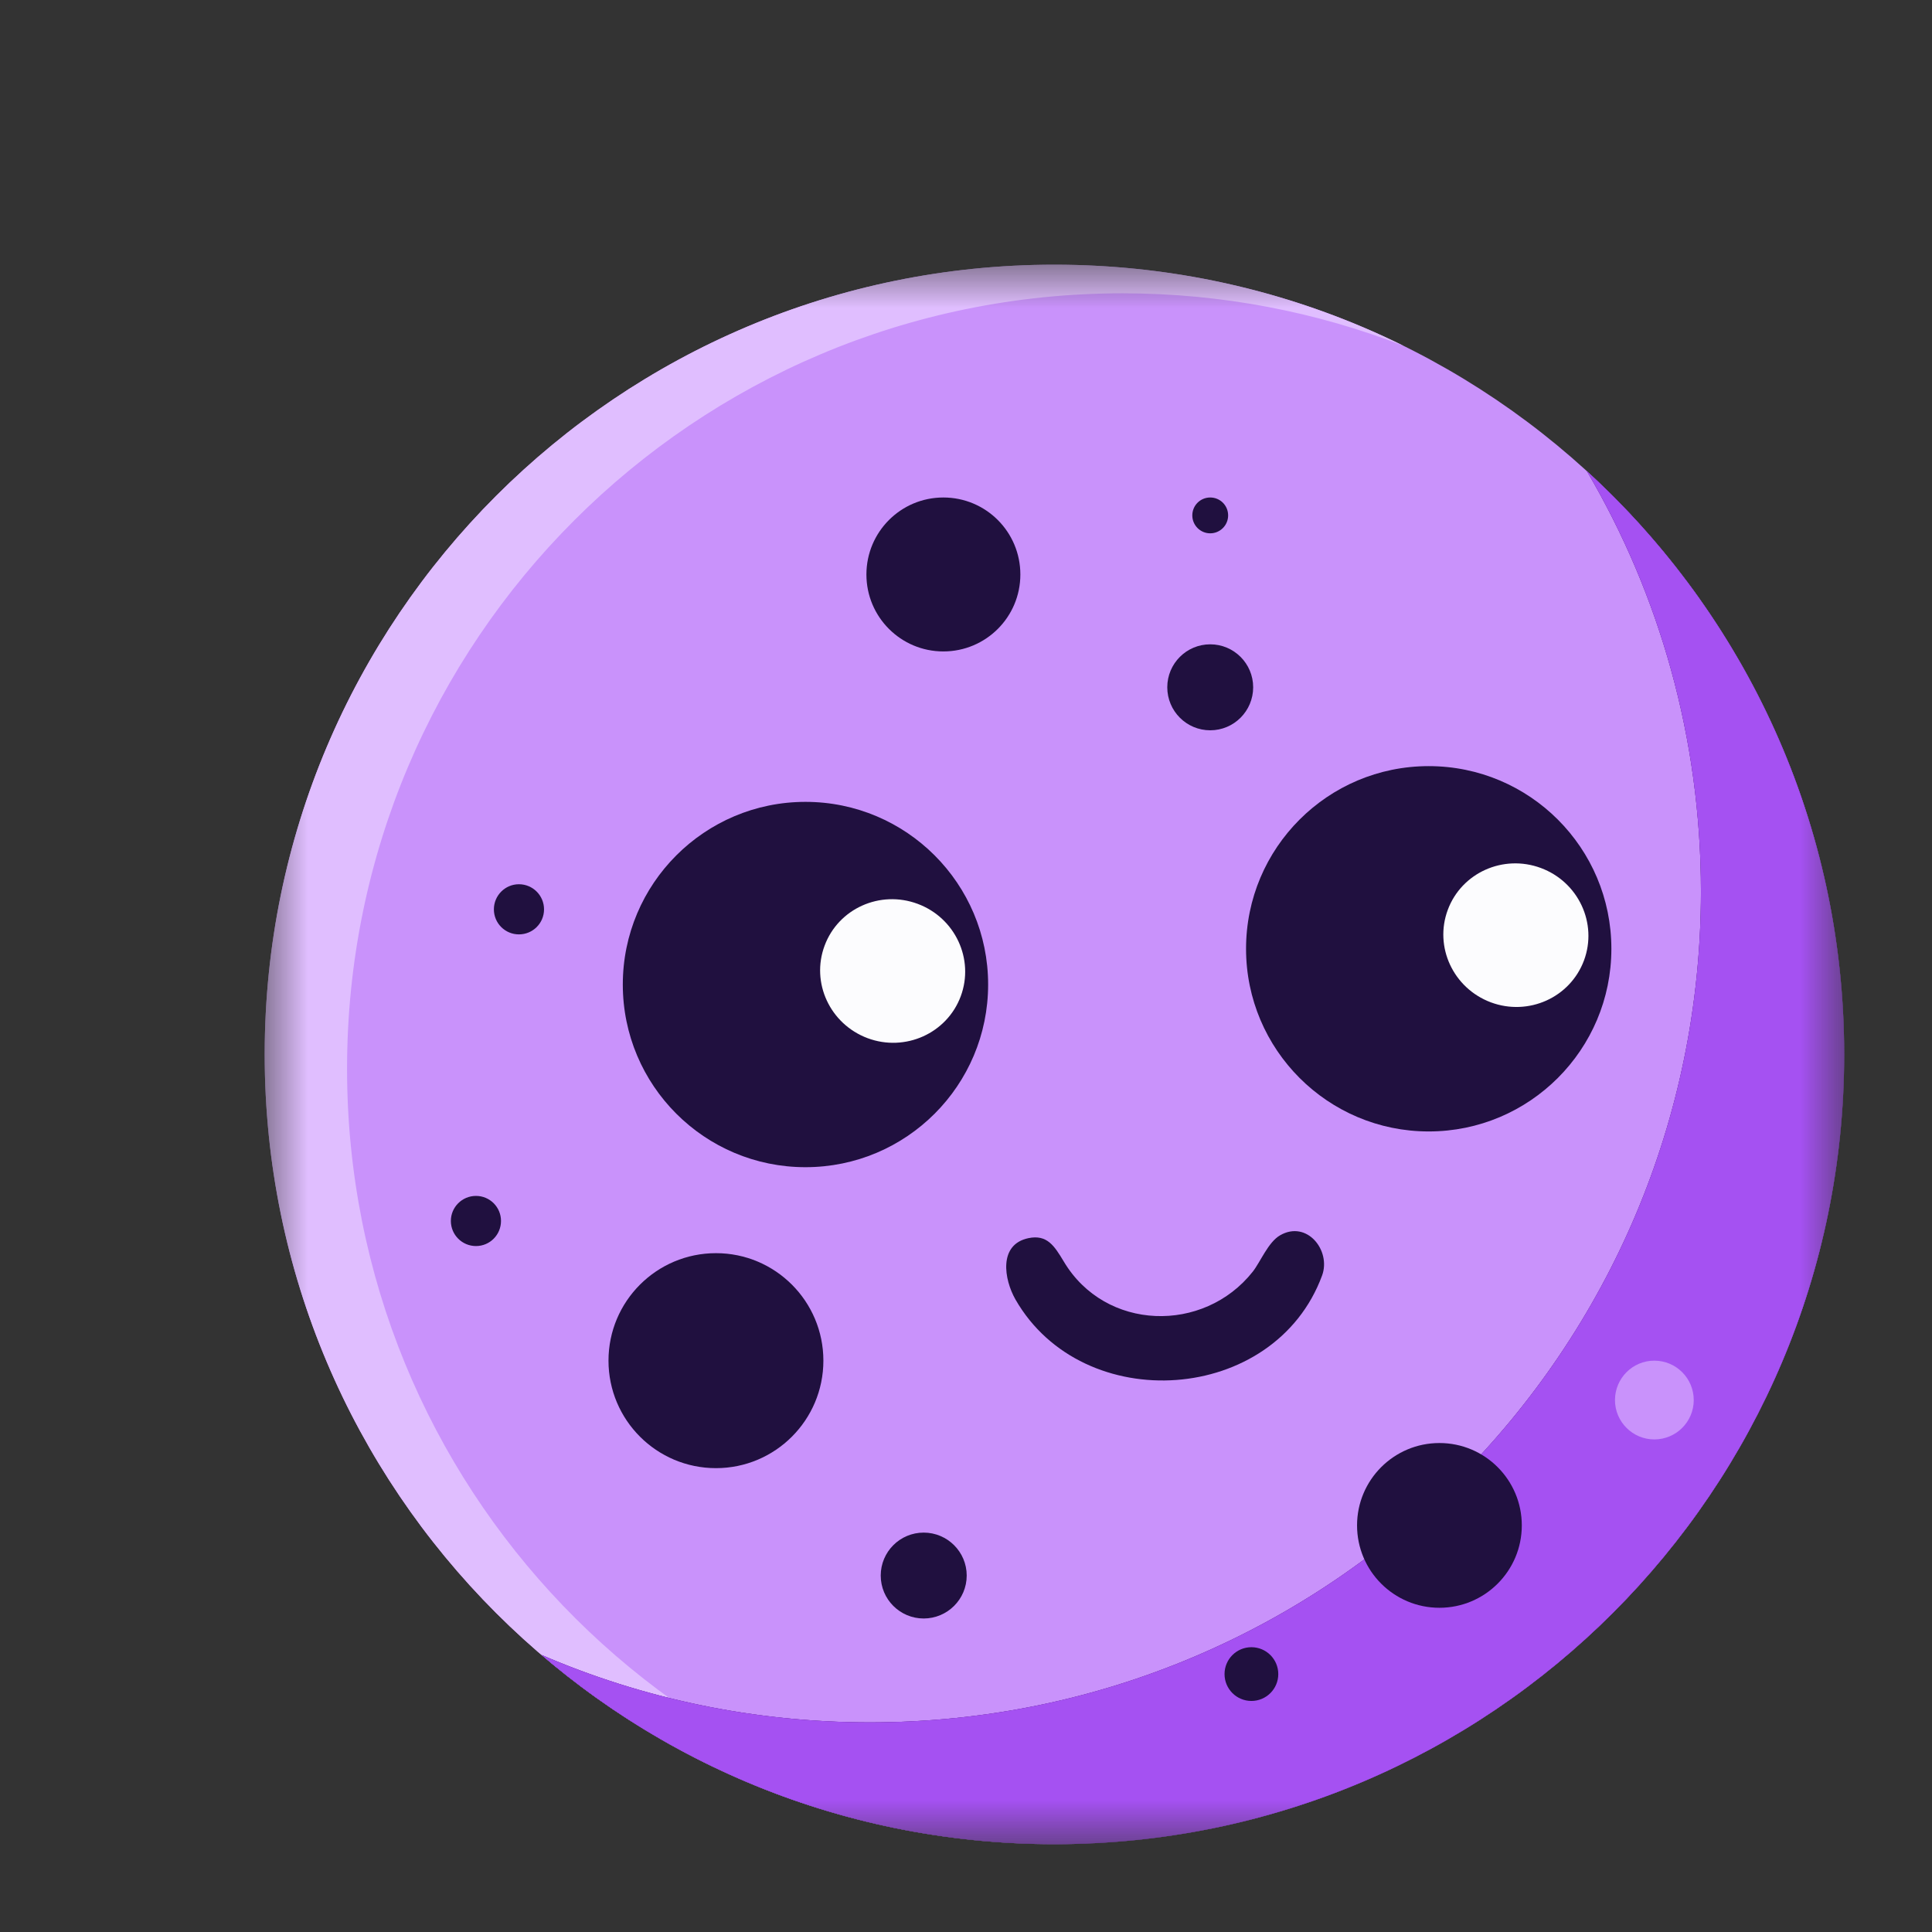 <svg width="22" height="22" viewBox="0 0 22 22" fill="none" xmlns="http://www.w3.org/2000/svg">
<rect x="0" y="0" width="22" height="22" fill="#333333" stroke="none"/>
<mask id="mask0_29540_3122" style="mask-type:luminance" maskUnits="userSpaceOnUse" x="3" y="3" width="18" height="18">
<path d="M21 3H3V21H21V3Z" fill="white"/>
</mask>
<g mask="url(#mask0_29540_3122)">
<path d="M12.007 21C16.974 21 21 16.974 21 12.007C21 7.04 16.974 3.014 12.007 3.014C7.04 3.014 3.014 7.04 3.014 12.007C3.014 16.974 7.04 21 12.007 21Z" fill="#C992FB"/>
<path d="M15.983 3.938C14.99 3.552 13.911 3.34 12.782 3.34C7.905 3.34 3.952 7.293 3.952 12.17C3.952 16.917 7.698 20.79 12.396 20.992C12.267 20.997 12.137 21 12.007 21C7.04 21 3.014 16.974 3.014 12.007C3.014 7.04 7.04 3.014 12.007 3.014C13.434 3.014 14.784 3.346 15.983 3.938Z" fill="#E0BEFF"/>
<path d="M9.906 19.613C15.132 19.613 19.369 15.377 19.369 10.151C19.369 8.405 18.896 6.77 18.071 5.366C19.871 7.01 21 9.377 21 12.007C21 16.974 16.974 21 12.007 21C9.777 21 7.737 20.189 6.166 18.845C7.313 19.34 8.578 19.613 9.906 19.613Z" fill="#6A2F9E"/>
<path d="M9.906 19.613C15.132 19.613 19.369 15.377 19.369 10.151C19.369 8.405 18.896 6.77 18.071 5.366C19.871 7.01 21 9.377 21 12.007C21 16.974 16.974 21 12.007 21C9.777 21 7.737 20.189 6.166 18.845C7.313 19.34 8.578 19.613 9.906 19.613Z" fill="#6A2F9E"/>
<path d="M9.906 19.613C15.132 19.613 19.369 15.377 19.369 10.151C19.369 8.405 18.896 6.77 18.071 5.366C19.871 7.01 21 9.377 21 12.007C21 16.974 16.974 21 12.007 21C9.777 21 7.737 20.189 6.166 18.845C7.313 19.34 8.578 19.613 9.906 19.613Z" fill="#A551F2"/>
<path d="M12.114 14.366C12.586 15.158 13.706 15.188 14.266 14.48C14.353 14.369 14.441 14.145 14.576 14.067C14.882 13.89 15.159 14.24 15.055 14.524C14.515 15.992 12.332 16.138 11.563 14.797C11.433 14.569 11.367 14.171 11.711 14.099C11.923 14.055 12.006 14.186 12.114 14.366Z" fill="#20103F"/>
<path d="M18.349 10.804C18.349 11.952 17.418 12.884 16.269 12.884C15.12 12.884 14.189 11.952 14.189 10.804C14.189 9.655 15.12 8.724 16.269 8.724C17.418 8.724 18.349 9.655 18.349 10.804Z" fill="#20103F"/>
<path d="M16.977 11.414C17.405 11.573 17.879 11.36 18.037 10.937C18.194 10.515 17.974 10.043 17.546 9.884C17.118 9.725 16.643 9.938 16.486 10.361C16.329 10.783 16.549 11.254 16.977 11.414Z" fill="#FCFCFE"/>
<path d="M11.252 11.211C11.252 12.36 10.321 13.291 9.172 13.291C8.023 13.291 7.092 12.36 7.092 11.211C7.092 10.063 8.023 9.131 9.172 9.131C10.321 9.131 11.252 10.063 11.252 11.211Z" fill="#20103F"/>
<path d="M9.88 11.822C10.308 11.981 10.783 11.767 10.94 11.345C11.097 10.923 10.877 10.451 10.449 10.292C10.021 10.133 9.547 10.346 9.39 10.768C9.232 11.191 9.452 11.662 9.88 11.822Z" fill="#FCFCFE"/>
<path d="M18.838 16.391C19.086 16.391 19.287 16.19 19.287 15.943C19.287 15.695 19.086 15.494 18.838 15.494C18.591 15.494 18.39 15.695 18.39 15.943C18.39 16.19 18.591 16.391 18.838 16.391Z" fill="#C992FB"/>
<path d="M16.391 18.308C16.909 18.308 17.329 17.888 17.329 17.37C17.329 16.852 16.909 16.432 16.391 16.432C15.873 16.432 15.453 16.852 15.453 17.37C15.453 17.888 15.873 18.308 16.391 18.308Z" fill="#20103F"/>
<path d="M14.25 19.369C14.419 19.369 14.556 19.232 14.556 19.063C14.556 18.894 14.419 18.757 14.25 18.757C14.081 18.757 13.944 18.894 13.944 19.063C13.944 19.232 14.081 19.369 14.25 19.369Z" fill="#20103F"/>
<path d="M10.518 18.43C10.788 18.43 11.008 18.211 11.008 17.941C11.008 17.671 10.788 17.452 10.518 17.452C10.248 17.452 10.029 17.671 10.029 17.941C10.029 18.211 10.248 18.43 10.518 18.43Z" fill="#20103F"/>
<path d="M8.153 16.718C8.828 16.718 9.376 16.17 9.376 15.494C9.376 14.818 8.828 14.27 8.153 14.27C7.477 14.27 6.929 14.818 6.929 15.494C6.929 16.17 7.477 16.718 8.153 16.718Z" fill="#20103F"/>
<path d="M5.42 14.189C5.578 14.189 5.705 14.061 5.705 13.903C5.705 13.746 5.578 13.618 5.42 13.618C5.262 13.618 5.134 13.746 5.134 13.903C5.134 14.061 5.262 14.189 5.42 14.189Z" fill="#20103F"/>
<path d="M5.909 10.64C6.067 10.64 6.195 10.513 6.195 10.355C6.195 10.197 6.067 10.069 5.909 10.069C5.752 10.069 5.624 10.197 5.624 10.355C5.624 10.513 5.752 10.64 5.909 10.64Z" fill="#20103F"/>
<path d="M10.742 7.418C11.227 7.418 11.619 7.026 11.619 6.542C11.619 6.057 11.227 5.665 10.742 5.665C10.258 5.665 9.866 6.057 9.866 6.542C9.866 7.026 10.258 7.418 10.742 7.418Z" fill="#20103F"/>
<path d="M13.781 8.316C14.051 8.316 14.27 8.097 14.27 7.826C14.27 7.556 14.051 7.337 13.781 7.337C13.511 7.337 13.292 7.556 13.292 7.826C13.292 8.097 13.511 8.316 13.781 8.316Z" fill="#20103F"/>
<path d="M13.781 6.073C13.894 6.073 13.985 5.981 13.985 5.869C13.985 5.756 13.894 5.665 13.781 5.665C13.668 5.665 13.577 5.756 13.577 5.869C13.577 5.981 13.668 6.073 13.781 6.073Z" fill="#20103F"/>
</g>
</svg>
